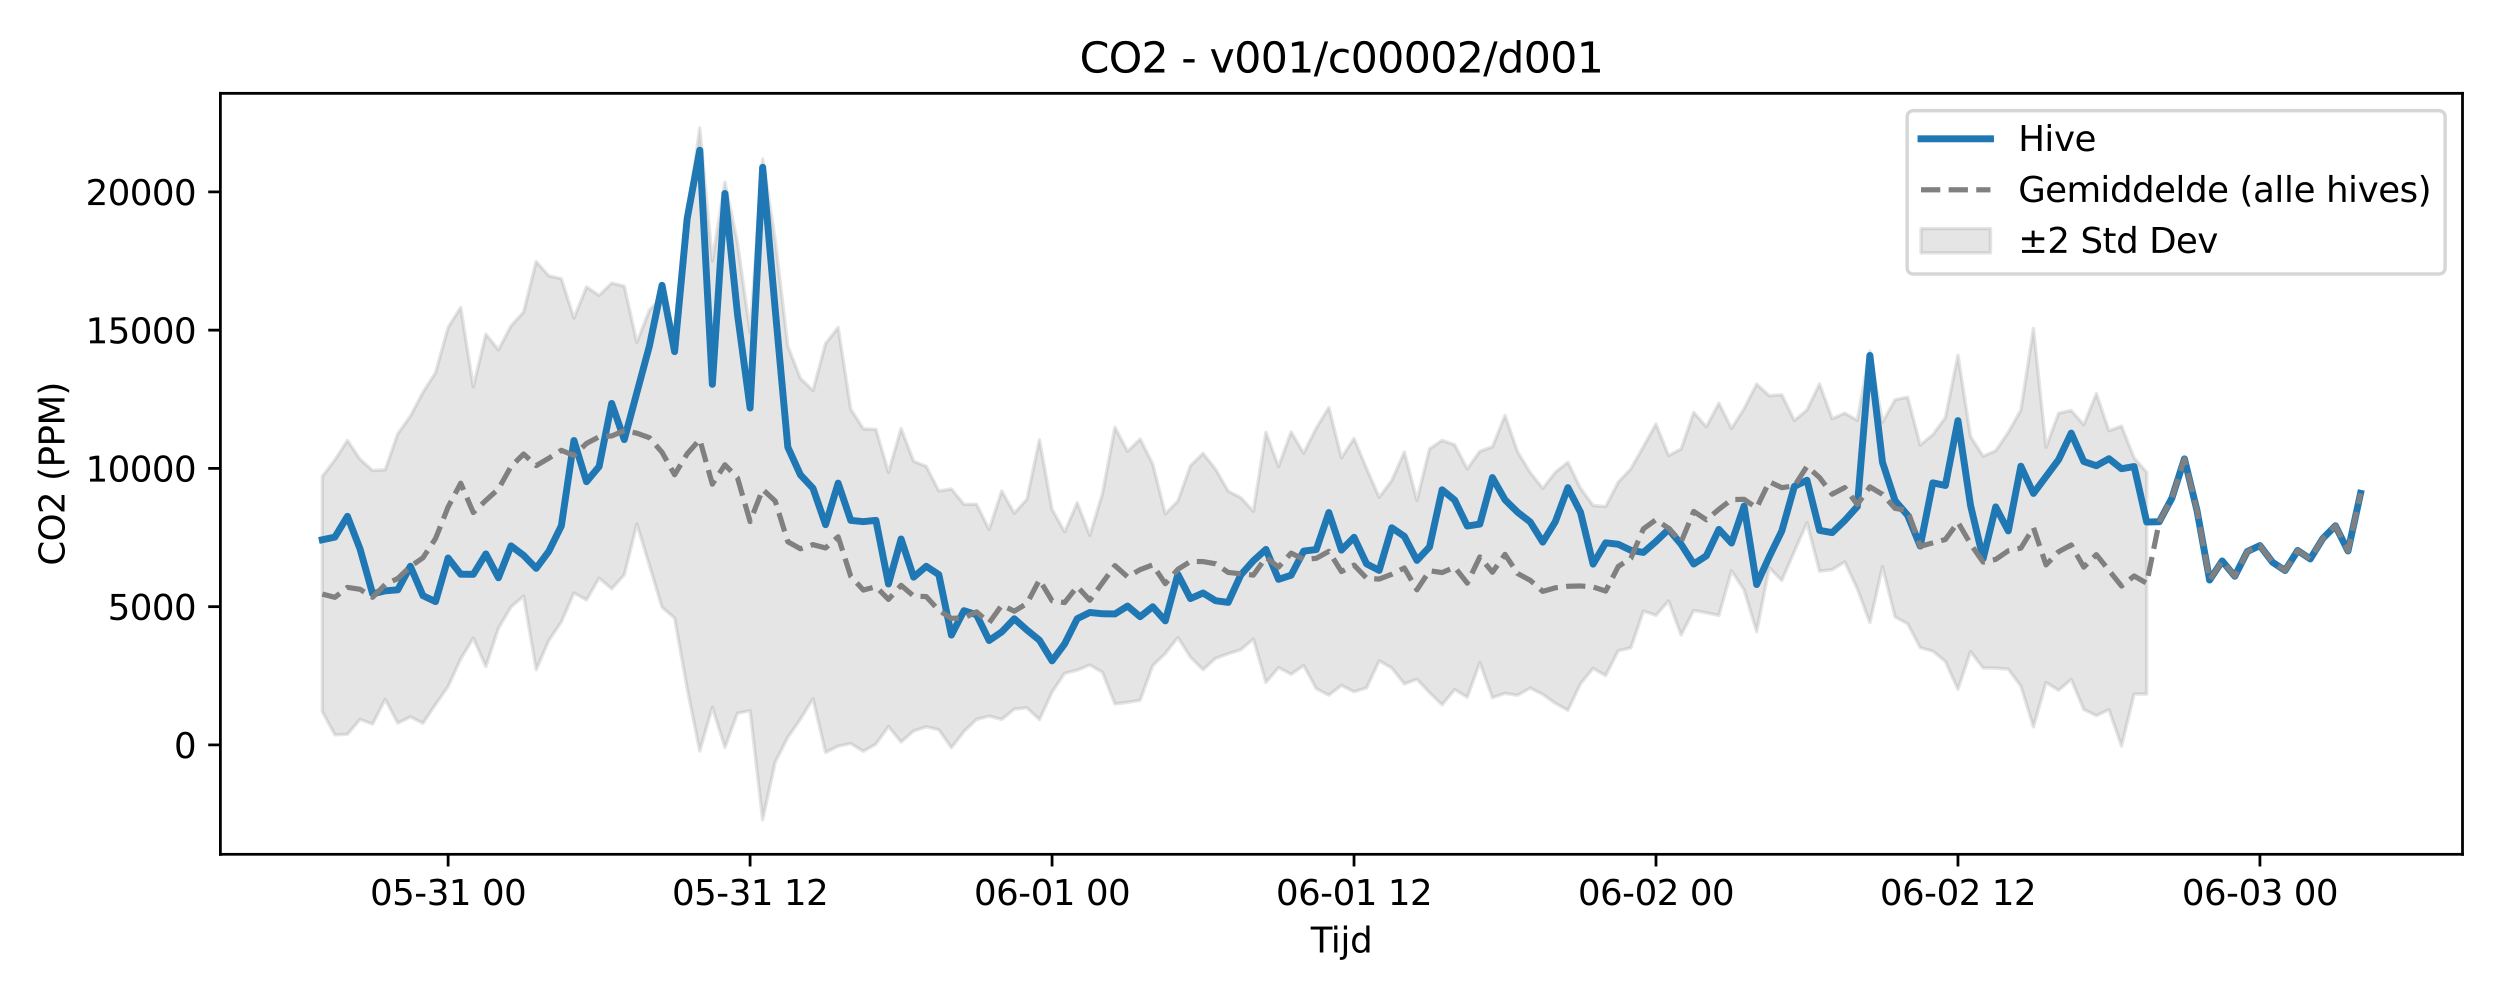 <?xml version="1.0" encoding="utf-8" standalone="no"?>
<!DOCTYPE svg PUBLIC "-//W3C//DTD SVG 1.1//EN"
  "http://www.w3.org/Graphics/SVG/1.1/DTD/svg11.dtd">
<svg xmlns:xlink="http://www.w3.org/1999/xlink" width="720pt" height="288pt" viewBox="0 0 720 288" xmlns="http://www.w3.org/2000/svg" version="1.1">
 <defs>
  <style type="text/css">*{stroke-linejoin: round; stroke-linecap: butt}</style>
 </defs>
 <g id="figure_1">
  <g id="patch_1">
   <path d="M 0 288 
L 720 288 
L 720 0 
L 0 0 
z
" style="fill: #ffffff"/>
  </g>
  <g id="axes_1">
   <g id="patch_2">
    <path d="M 63.47 246.04 
L 709.2 246.04 
L 709.2 26.88 
L 63.47 26.88 
z
" style="fill: #ffffff"/>
   </g>
   <g id="FillBetweenPolyCollection_1">
    <defs>
     <path id="m7c78b390d6" d="M 92.821 -150.767 
L 92.821 -83.05 
L 96.445 -76.383 
L 100.069 -76.519 
L 103.692 -80.82 
L 107.316 -79.477 
L 110.939 -86.599 
L 114.563 -79.742 
L 118.187 -81.551 
L 121.81 -79.695 
L 125.434 -85.127 
L 129.058 -90.304 
L 132.681 -98.219 
L 136.305 -104.205 
L 139.928 -96.044 
L 143.552 -107.08 
L 147.176 -113.195 
L 150.799 -116.335 
L 154.423 -95.151 
L 158.047 -103.497 
L 161.67 -108.905 
L 165.294 -117.235 
L 168.917 -115.233 
L 172.541 -121.488 
L 176.165 -118.427 
L 179.788 -122.42 
L 183.412 -137.067 
L 187.036 -125.183 
L 190.659 -113.085 
L 194.283 -110.001 
L 197.906 -89.713 
L 201.53 -71.7 
L 205.154 -84.316 
L 208.777 -72.768 
L 212.401 -82.601 
L 216.025 -83.304 
L 219.648 -51.922 
L 223.272 -68.562 
L 226.895 -75.65 
L 230.519 -80.87 
L 234.143 -86.763 
L 237.766 -71.301 
L 241.39 -73.111 
L 245.014 -73.869 
L 248.637 -71.629 
L 252.261 -73.724 
L 255.884 -78.782 
L 259.508 -74.279 
L 263.132 -77.502 
L 266.755 -78.667 
L 270.379 -77.838 
L 274.003 -72.668 
L 277.626 -77.336 
L 281.25 -80.811 
L 284.873 -81.745 
L 288.497 -80.799 
L 292.121 -83.781 
L 295.744 -84.152 
L 299.368 -80.753 
L 302.992 -88.667 
L 306.615 -94.09 
L 310.239 -94.985 
L 313.862 -96.492 
L 317.486 -94.39 
L 321.11 -85.267 
L 324.733 -85.727 
L 328.357 -86.34 
L 331.981 -96.282 
L 335.604 -99.778 
L 339.228 -104.398 
L 342.851 -98.752 
L 346.475 -95.131 
L 350.099 -98.405 
L 353.722 -99.74 
L 357.346 -100.87 
L 360.97 -103.971 
L 364.593 -91.457 
L 368.217 -95.737 
L 371.84 -93.824 
L 375.464 -96.32 
L 379.088 -89.676 
L 382.711 -87.791 
L 386.335 -90.602 
L 389.959 -88.768 
L 393.582 -89.904 
L 397.206 -97.682 
L 400.83 -95.595 
L 404.453 -91.046 
L 408.077 -92.357 
L 411.7 -88.549 
L 415.324 -85.011 
L 418.948 -89.403 
L 422.571 -87.203 
L 426.195 -97.173 
L 429.819 -87.071 
L 433.442 -88.318 
L 437.066 -87.76 
L 440.689 -89.848 
L 444.313 -88.032 
L 447.937 -85.446 
L 451.56 -83.454 
L 455.184 -91.096 
L 458.808 -95.494 
L 462.431 -93.433 
L 466.055 -100.579 
L 469.678 -101.437 
L 473.302 -112.008 
L 476.926 -110.781 
L 480.549 -114.923 
L 484.173 -105.139 
L 487.797 -112.174 
L 491.42 -111.524 
L 495.044 -110.764 
L 498.667 -123.637 
L 502.291 -118.122 
L 505.915 -106.09 
L 509.538 -124.502 
L 513.162 -120.823 
L 516.786 -129.225 
L 520.409 -137.452 
L 524.033 -123.492 
L 527.656 -123.935 
L 531.28 -126.158 
L 534.904 -118.444 
L 538.527 -108.688 
L 542.151 -124.797 
L 545.775 -110.328 
L 549.398 -108.349 
L 553.022 -101.485 
L 556.645 -100.472 
L 560.269 -97.515 
L 563.893 -89.475 
L 567.516 -100.364 
L 571.14 -95.615 
L 574.764 -95.595 
L 578.387 -95.281 
L 582.011 -90.403 
L 585.634 -78.691 
L 589.258 -91.437 
L 592.882 -89.209 
L 596.505 -92.32 
L 600.129 -83.673 
L 603.753 -81.907 
L 607.376 -83.607 
L 611 -73.16 
L 614.623 -88.109 
L 618.247 -88.1 
L 618.247 -151.972 
L 618.247 -151.972 
L 614.623 -156.134 
L 611 -165.274 
L 607.376 -163.951 
L 603.753 -174.622 
L 600.129 -165.669 
L 596.505 -169.79 
L 592.882 -169.001 
L 589.258 -159.186 
L 585.634 -193.39 
L 582.011 -169.905 
L 578.387 -163.493 
L 574.764 -158.191 
L 571.14 -156.621 
L 567.516 -162.294 
L 563.893 -185.702 
L 560.269 -167.743 
L 556.645 -162.799 
L 553.022 -159.836 
L 549.398 -173.622 
L 545.775 -172.861 
L 542.151 -166.434 
L 538.527 -186.893 
L 534.904 -166.946 
L 531.28 -169.007 
L 527.656 -167.403 
L 524.033 -177.43 
L 520.409 -169.951 
L 516.786 -166.878 
L 513.162 -174.287 
L 509.538 -174.024 
L 505.915 -177.377 
L 502.291 -170.271 
L 498.667 -164.593 
L 495.044 -171.883 
L 491.42 -165.088 
L 487.797 -169.245 
L 484.173 -158.708 
L 480.549 -156.768 
L 476.926 -165.869 
L 473.302 -159.376 
L 469.678 -152.97 
L 466.055 -149.113 
L 462.431 -142.097 
L 458.808 -142.432 
L 455.184 -147.389 
L 451.56 -154.854 
L 447.937 -151.985 
L 444.313 -147.326 
L 440.689 -151.925 
L 437.066 -157.899 
L 433.442 -168.36 
L 429.819 -159.303 
L 426.195 -158.035 
L 422.571 -152.917 
L 418.948 -159.908 
L 415.324 -161.177 
L 411.7 -158.709 
L 408.077 -143.911 
L 404.453 -157.805 
L 400.83 -149.636 
L 397.206 -144.768 
L 393.582 -153.038 
L 389.959 -161.717 
L 386.335 -156.164 
L 382.711 -170.634 
L 379.088 -164.734 
L 375.464 -157.496 
L 371.84 -163.586 
L 368.217 -153.614 
L 364.593 -163.489 
L 360.97 -140.756 
L 357.346 -144.681 
L 353.722 -146.538 
L 350.099 -152.852 
L 346.475 -157.408 
L 342.851 -153.861 
L 339.228 -143.687 
L 335.604 -140.007 
L 331.981 -154.355 
L 328.357 -161.549 
L 324.733 -158.014 
L 321.11 -164.933 
L 317.486 -145.781 
L 313.862 -133.8 
L 310.239 -143.188 
L 306.615 -134.823 
L 302.992 -141.303 
L 299.368 -161.325 
L 295.744 -144.22 
L 292.121 -140.188 
L 288.497 -146.579 
L 284.873 -135.495 
L 281.25 -142.749 
L 277.626 -142.751 
L 274.003 -147.178 
L 270.379 -146.598 
L 266.755 -153.692 
L 263.132 -155.138 
L 259.508 -164.575 
L 255.884 -151.958 
L 252.261 -164.339 
L 248.637 -164.493 
L 245.014 -170.208 
L 241.39 -193.689 
L 237.766 -189.083 
L 234.143 -175.531 
L 230.519 -179.03 
L 226.895 -188.304 
L 223.272 -218.811 
L 219.648 -242.199 
L 216.025 -192.287 
L 212.401 -218.107 
L 208.777 -235.524 
L 205.154 -212.795 
L 201.53 -251.158 
L 197.906 -224.921 
L 194.283 -192.546 
L 190.659 -202.408 
L 187.036 -198.702 
L 183.412 -189.408 
L 179.788 -205.574 
L 176.165 -206.46 
L 172.541 -202.915 
L 168.917 -205.356 
L 165.294 -196.381 
L 161.67 -207.728 
L 158.047 -208.551 
L 154.423 -212.655 
L 150.799 -198.155 
L 147.176 -194.141 
L 143.552 -187.254 
L 139.928 -191.743 
L 136.305 -176.579 
L 132.681 -199.451 
L 129.058 -193.696 
L 125.434 -180.675 
L 121.81 -175.017 
L 118.187 -168.133 
L 114.563 -163.066 
L 110.939 -152.728 
L 107.316 -152.481 
L 103.692 -155.745 
L 100.069 -161.154 
L 96.445 -155.549 
L 92.821 -150.767 
z
" style="stroke: #808080; stroke-opacity: 0.2"/>
    </defs>
    <g clip-path="url(#pf5b07e333f)">
     <use xlink:href="#m7c78b390d6" x="0" y="288" style="fill: #808080; fill-opacity: 0.2; stroke: #808080; stroke-opacity: 0.2"/>
    </g>
   </g>
   <g id="matplotlib.axis_1">
    <g id="xtick_1">
     <g id="line2d_1">
      <defs>
       <path id="ma633bf4529" d="M 0 0 
L 0 3.5 
" style="stroke: #000000; stroke-width: 0.8"/>
      </defs>
      <g>
       <use xlink:href="#ma633bf4529" x="129.058" y="246.04" style="stroke: #000000; stroke-width: 0.8"/>
      </g>
     </g>
     <g id="text_1">
      <!-- 05-31 00 -->
      <g transform="translate(106.577 260.638) scale(0.1 -0.1)">
       <defs>
        <path id="DejaVuSans-30" d="M 2034 4250 
Q 1547 4250 1301 3770 
Q 1056 3291 1056 2328 
Q 1056 1369 1301 889 
Q 1547 409 2034 409 
Q 2525 409 2770 889 
Q 3016 1369 3016 2328 
Q 3016 3291 2770 3770 
Q 2525 4250 2034 4250 
z
M 2034 4750 
Q 2819 4750 3233 4129 
Q 3647 3509 3647 2328 
Q 3647 1150 3233 529 
Q 2819 -91 2034 -91 
Q 1250 -91 836 529 
Q 422 1150 422 2328 
Q 422 3509 836 4129 
Q 1250 4750 2034 4750 
z
" transform="scale(0.016)"/>
        <path id="DejaVuSans-35" d="M 691 4666 
L 3169 4666 
L 3169 4134 
L 1269 4134 
L 1269 2991 
Q 1406 3038 1543 3061 
Q 1681 3084 1819 3084 
Q 2600 3084 3056 2656 
Q 3513 2228 3513 1497 
Q 3513 744 3044 326 
Q 2575 -91 1722 -91 
Q 1428 -91 1123 -41 
Q 819 9 494 109 
L 494 744 
Q 775 591 1075 516 
Q 1375 441 1709 441 
Q 2250 441 2565 725 
Q 2881 1009 2881 1497 
Q 2881 1984 2565 2268 
Q 2250 2553 1709 2553 
Q 1456 2553 1204 2497 
Q 953 2441 691 2322 
L 691 4666 
z
" transform="scale(0.016)"/>
        <path id="DejaVuSans-2d" d="M 313 2009 
L 1997 2009 
L 1997 1497 
L 313 1497 
L 313 2009 
z
" transform="scale(0.016)"/>
        <path id="DejaVuSans-33" d="M 2597 2516 
Q 3050 2419 3304 2112 
Q 3559 1806 3559 1356 
Q 3559 666 3084 287 
Q 2609 -91 1734 -91 
Q 1441 -91 1130 -33 
Q 819 25 488 141 
L 488 750 
Q 750 597 1062 519 
Q 1375 441 1716 441 
Q 2309 441 2620 675 
Q 2931 909 2931 1356 
Q 2931 1769 2642 2001 
Q 2353 2234 1838 2234 
L 1294 2234 
L 1294 2753 
L 1863 2753 
Q 2328 2753 2575 2939 
Q 2822 3125 2822 3475 
Q 2822 3834 2567 4026 
Q 2313 4219 1838 4219 
Q 1578 4219 1281 4162 
Q 984 4106 628 3988 
L 628 4550 
Q 988 4650 1302 4700 
Q 1616 4750 1894 4750 
Q 2613 4750 3031 4423 
Q 3450 4097 3450 3541 
Q 3450 3153 3228 2886 
Q 3006 2619 2597 2516 
z
" transform="scale(0.016)"/>
        <path id="DejaVuSans-31" d="M 794 531 
L 1825 531 
L 1825 4091 
L 703 3866 
L 703 4441 
L 1819 4666 
L 2450 4666 
L 2450 531 
L 3481 531 
L 3481 0 
L 794 0 
L 794 531 
z
" transform="scale(0.016)"/>
        <path id="DejaVuSans-20" transform="scale(0.016)"/>
       </defs>
       <use xlink:href="#DejaVuSans-30"/>
       <use xlink:href="#DejaVuSans-35" transform="translate(63.623 0)"/>
       <use xlink:href="#DejaVuSans-2d" transform="translate(127.246 0)"/>
       <use xlink:href="#DejaVuSans-33" transform="translate(163.33 0)"/>
       <use xlink:href="#DejaVuSans-31" transform="translate(226.953 0)"/>
       <use xlink:href="#DejaVuSans-20" transform="translate(290.576 0)"/>
       <use xlink:href="#DejaVuSans-30" transform="translate(322.363 0)"/>
       <use xlink:href="#DejaVuSans-30" transform="translate(385.986 0)"/>
      </g>
     </g>
    </g>
    <g id="xtick_2">
     <g id="line2d_2">
      <g>
       <use xlink:href="#ma633bf4529" x="216.025" y="246.04" style="stroke: #000000; stroke-width: 0.8"/>
      </g>
     </g>
     <g id="text_2">
      <!-- 05-31 12 -->
      <g transform="translate(193.544 260.638) scale(0.1 -0.1)">
       <defs>
        <path id="DejaVuSans-32" d="M 1228 531 
L 3431 531 
L 3431 0 
L 469 0 
L 469 531 
Q 828 903 1448 1529 
Q 2069 2156 2228 2338 
Q 2531 2678 2651 2914 
Q 2772 3150 2772 3378 
Q 2772 3750 2511 3984 
Q 2250 4219 1831 4219 
Q 1534 4219 1204 4116 
Q 875 4013 500 3803 
L 500 4441 
Q 881 4594 1212 4672 
Q 1544 4750 1819 4750 
Q 2544 4750 2975 4387 
Q 3406 4025 3406 3419 
Q 3406 3131 3298 2873 
Q 3191 2616 2906 2266 
Q 2828 2175 2409 1742 
Q 1991 1309 1228 531 
z
" transform="scale(0.016)"/>
       </defs>
       <use xlink:href="#DejaVuSans-30"/>
       <use xlink:href="#DejaVuSans-35" transform="translate(63.623 0)"/>
       <use xlink:href="#DejaVuSans-2d" transform="translate(127.246 0)"/>
       <use xlink:href="#DejaVuSans-33" transform="translate(163.33 0)"/>
       <use xlink:href="#DejaVuSans-31" transform="translate(226.953 0)"/>
       <use xlink:href="#DejaVuSans-20" transform="translate(290.576 0)"/>
       <use xlink:href="#DejaVuSans-31" transform="translate(322.363 0)"/>
       <use xlink:href="#DejaVuSans-32" transform="translate(385.986 0)"/>
      </g>
     </g>
    </g>
    <g id="xtick_3">
     <g id="line2d_3">
      <g>
       <use xlink:href="#ma633bf4529" x="302.992" y="246.04" style="stroke: #000000; stroke-width: 0.8"/>
      </g>
     </g>
     <g id="text_3">
      <!-- 06-01 00 -->
      <g transform="translate(280.511 260.638) scale(0.1 -0.1)">
       <defs>
        <path id="DejaVuSans-36" d="M 2113 2584 
Q 1688 2584 1439 2293 
Q 1191 2003 1191 1497 
Q 1191 994 1439 701 
Q 1688 409 2113 409 
Q 2538 409 2786 701 
Q 3034 994 3034 1497 
Q 3034 2003 2786 2293 
Q 2538 2584 2113 2584 
z
M 3366 4563 
L 3366 3988 
Q 3128 4100 2886 4159 
Q 2644 4219 2406 4219 
Q 1781 4219 1451 3797 
Q 1122 3375 1075 2522 
Q 1259 2794 1537 2939 
Q 1816 3084 2150 3084 
Q 2853 3084 3261 2657 
Q 3669 2231 3669 1497 
Q 3669 778 3244 343 
Q 2819 -91 2113 -91 
Q 1303 -91 875 529 
Q 447 1150 447 2328 
Q 447 3434 972 4092 
Q 1497 4750 2381 4750 
Q 2619 4750 2861 4703 
Q 3103 4656 3366 4563 
z
" transform="scale(0.016)"/>
       </defs>
       <use xlink:href="#DejaVuSans-30"/>
       <use xlink:href="#DejaVuSans-36" transform="translate(63.623 0)"/>
       <use xlink:href="#DejaVuSans-2d" transform="translate(127.246 0)"/>
       <use xlink:href="#DejaVuSans-30" transform="translate(163.33 0)"/>
       <use xlink:href="#DejaVuSans-31" transform="translate(226.953 0)"/>
       <use xlink:href="#DejaVuSans-20" transform="translate(290.576 0)"/>
       <use xlink:href="#DejaVuSans-30" transform="translate(322.363 0)"/>
       <use xlink:href="#DejaVuSans-30" transform="translate(385.986 0)"/>
      </g>
     </g>
    </g>
    <g id="xtick_4">
     <g id="line2d_4">
      <g>
       <use xlink:href="#ma633bf4529" x="389.959" y="246.04" style="stroke: #000000; stroke-width: 0.8"/>
      </g>
     </g>
     <g id="text_4">
      <!-- 06-01 12 -->
      <g transform="translate(367.478 260.638) scale(0.1 -0.1)">
       <use xlink:href="#DejaVuSans-30"/>
       <use xlink:href="#DejaVuSans-36" transform="translate(63.623 0)"/>
       <use xlink:href="#DejaVuSans-2d" transform="translate(127.246 0)"/>
       <use xlink:href="#DejaVuSans-30" transform="translate(163.33 0)"/>
       <use xlink:href="#DejaVuSans-31" transform="translate(226.953 0)"/>
       <use xlink:href="#DejaVuSans-20" transform="translate(290.576 0)"/>
       <use xlink:href="#DejaVuSans-31" transform="translate(322.363 0)"/>
       <use xlink:href="#DejaVuSans-32" transform="translate(385.986 0)"/>
      </g>
     </g>
    </g>
    <g id="xtick_5">
     <g id="line2d_5">
      <g>
       <use xlink:href="#ma633bf4529" x="476.926" y="246.04" style="stroke: #000000; stroke-width: 0.8"/>
      </g>
     </g>
     <g id="text_5">
      <!-- 06-02 00 -->
      <g transform="translate(454.445 260.638) scale(0.1 -0.1)">
       <use xlink:href="#DejaVuSans-30"/>
       <use xlink:href="#DejaVuSans-36" transform="translate(63.623 0)"/>
       <use xlink:href="#DejaVuSans-2d" transform="translate(127.246 0)"/>
       <use xlink:href="#DejaVuSans-30" transform="translate(163.33 0)"/>
       <use xlink:href="#DejaVuSans-32" transform="translate(226.953 0)"/>
       <use xlink:href="#DejaVuSans-20" transform="translate(290.576 0)"/>
       <use xlink:href="#DejaVuSans-30" transform="translate(322.363 0)"/>
       <use xlink:href="#DejaVuSans-30" transform="translate(385.986 0)"/>
      </g>
     </g>
    </g>
    <g id="xtick_6">
     <g id="line2d_6">
      <g>
       <use xlink:href="#ma633bf4529" x="563.893" y="246.04" style="stroke: #000000; stroke-width: 0.8"/>
      </g>
     </g>
     <g id="text_6">
      <!-- 06-02 12 -->
      <g transform="translate(541.412 260.638) scale(0.1 -0.1)">
       <use xlink:href="#DejaVuSans-30"/>
       <use xlink:href="#DejaVuSans-36" transform="translate(63.623 0)"/>
       <use xlink:href="#DejaVuSans-2d" transform="translate(127.246 0)"/>
       <use xlink:href="#DejaVuSans-30" transform="translate(163.33 0)"/>
       <use xlink:href="#DejaVuSans-32" transform="translate(226.953 0)"/>
       <use xlink:href="#DejaVuSans-20" transform="translate(290.576 0)"/>
       <use xlink:href="#DejaVuSans-31" transform="translate(322.363 0)"/>
       <use xlink:href="#DejaVuSans-32" transform="translate(385.986 0)"/>
      </g>
     </g>
    </g>
    <g id="xtick_7">
     <g id="line2d_7">
      <g>
       <use xlink:href="#ma633bf4529" x="650.86" y="246.04" style="stroke: #000000; stroke-width: 0.8"/>
      </g>
     </g>
     <g id="text_7">
      <!-- 06-03 00 -->
      <g transform="translate(628.379 260.638) scale(0.1 -0.1)">
       <use xlink:href="#DejaVuSans-30"/>
       <use xlink:href="#DejaVuSans-36" transform="translate(63.623 0)"/>
       <use xlink:href="#DejaVuSans-2d" transform="translate(127.246 0)"/>
       <use xlink:href="#DejaVuSans-30" transform="translate(163.33 0)"/>
       <use xlink:href="#DejaVuSans-33" transform="translate(226.953 0)"/>
       <use xlink:href="#DejaVuSans-20" transform="translate(290.576 0)"/>
       <use xlink:href="#DejaVuSans-30" transform="translate(322.363 0)"/>
       <use xlink:href="#DejaVuSans-30" transform="translate(385.986 0)"/>
      </g>
     </g>
    </g>
    <g id="text_8">
     <!-- Tijd -->
     <g transform="translate(377.485 274.317) scale(0.1 -0.1)">
      <defs>
       <path id="DejaVuSans-54" d="M -19 4666 
L 3928 4666 
L 3928 4134 
L 2272 4134 
L 2272 0 
L 1638 0 
L 1638 4134 
L -19 4134 
L -19 4666 
z
" transform="scale(0.016)"/>
       <path id="DejaVuSans-69" d="M 603 3500 
L 1178 3500 
L 1178 0 
L 603 0 
L 603 3500 
z
M 603 4863 
L 1178 4863 
L 1178 4134 
L 603 4134 
L 603 4863 
z
" transform="scale(0.016)"/>
       <path id="DejaVuSans-6a" d="M 603 3500 
L 1178 3500 
L 1178 -63 
Q 1178 -731 923 -1031 
Q 669 -1331 103 -1331 
L -116 -1331 
L -116 -844 
L 38 -844 
Q 366 -844 484 -692 
Q 603 -541 603 -63 
L 603 3500 
z
M 603 4863 
L 1178 4863 
L 1178 4134 
L 603 4134 
L 603 4863 
z
" transform="scale(0.016)"/>
       <path id="DejaVuSans-64" d="M 2906 2969 
L 2906 4863 
L 3481 4863 
L 3481 0 
L 2906 0 
L 2906 525 
Q 2725 213 2448 61 
Q 2172 -91 1784 -91 
Q 1150 -91 751 415 
Q 353 922 353 1747 
Q 353 2572 751 3078 
Q 1150 3584 1784 3584 
Q 2172 3584 2448 3432 
Q 2725 3281 2906 2969 
z
M 947 1747 
Q 947 1113 1208 752 
Q 1469 391 1925 391 
Q 2381 391 2643 752 
Q 2906 1113 2906 1747 
Q 2906 2381 2643 2742 
Q 2381 3103 1925 3103 
Q 1469 3103 1208 2742 
Q 947 2381 947 1747 
z
" transform="scale(0.016)"/>
      </defs>
      <use xlink:href="#DejaVuSans-54"/>
      <use xlink:href="#DejaVuSans-69" transform="translate(57.959 0)"/>
      <use xlink:href="#DejaVuSans-6a" transform="translate(85.742 0)"/>
      <use xlink:href="#DejaVuSans-64" transform="translate(113.525 0)"/>
     </g>
    </g>
   </g>
   <g id="matplotlib.axis_2">
    <g id="ytick_1">
     <g id="line2d_8">
      <defs>
       <path id="m78530ff71a" d="M 0 0 
L -3.5 0 
" style="stroke: #000000; stroke-width: 0.8"/>
      </defs>
      <g>
       <use xlink:href="#m78530ff71a" x="63.47" y="214.532" style="stroke: #000000; stroke-width: 0.8"/>
      </g>
     </g>
     <g id="text_9">
      <!-- 0 -->
      <g transform="translate(50.108 218.331) scale(0.1 -0.1)">
       <use xlink:href="#DejaVuSans-30"/>
      </g>
     </g>
    </g>
    <g id="ytick_2">
     <g id="line2d_9">
      <g>
       <use xlink:href="#m78530ff71a" x="63.47" y="174.716" style="stroke: #000000; stroke-width: 0.8"/>
      </g>
     </g>
     <g id="text_10">
      <!-- 5000 -->
      <g transform="translate(31.02 178.515) scale(0.1 -0.1)">
       <use xlink:href="#DejaVuSans-35"/>
       <use xlink:href="#DejaVuSans-30" transform="translate(63.623 0)"/>
       <use xlink:href="#DejaVuSans-30" transform="translate(127.246 0)"/>
       <use xlink:href="#DejaVuSans-30" transform="translate(190.869 0)"/>
      </g>
     </g>
    </g>
    <g id="ytick_3">
     <g id="line2d_10">
      <g>
       <use xlink:href="#m78530ff71a" x="63.47" y="134.9" style="stroke: #000000; stroke-width: 0.8"/>
      </g>
     </g>
     <g id="text_11">
      <!-- 10000 -->
      <g transform="translate(24.657 138.699) scale(0.1 -0.1)">
       <use xlink:href="#DejaVuSans-31"/>
       <use xlink:href="#DejaVuSans-30" transform="translate(63.623 0)"/>
       <use xlink:href="#DejaVuSans-30" transform="translate(127.246 0)"/>
       <use xlink:href="#DejaVuSans-30" transform="translate(190.869 0)"/>
       <use xlink:href="#DejaVuSans-30" transform="translate(254.492 0)"/>
      </g>
     </g>
    </g>
    <g id="ytick_4">
     <g id="line2d_11">
      <g>
       <use xlink:href="#m78530ff71a" x="63.47" y="95.084" style="stroke: #000000; stroke-width: 0.8"/>
      </g>
     </g>
     <g id="text_12">
      <!-- 15000 -->
      <g transform="translate(24.657 98.883) scale(0.1 -0.1)">
       <use xlink:href="#DejaVuSans-31"/>
       <use xlink:href="#DejaVuSans-35" transform="translate(63.623 0)"/>
       <use xlink:href="#DejaVuSans-30" transform="translate(127.246 0)"/>
       <use xlink:href="#DejaVuSans-30" transform="translate(190.869 0)"/>
       <use xlink:href="#DejaVuSans-30" transform="translate(254.492 0)"/>
      </g>
     </g>
    </g>
    <g id="ytick_5">
     <g id="line2d_12">
      <g>
       <use xlink:href="#m78530ff71a" x="63.47" y="55.268" style="stroke: #000000; stroke-width: 0.8"/>
      </g>
     </g>
     <g id="text_13">
      <!-- 20000 -->
      <g transform="translate(24.657 59.067) scale(0.1 -0.1)">
       <use xlink:href="#DejaVuSans-32"/>
       <use xlink:href="#DejaVuSans-30" transform="translate(63.623 0)"/>
       <use xlink:href="#DejaVuSans-30" transform="translate(127.246 0)"/>
       <use xlink:href="#DejaVuSans-30" transform="translate(190.869 0)"/>
       <use xlink:href="#DejaVuSans-30" transform="translate(254.492 0)"/>
      </g>
     </g>
    </g>
    <g id="text_14">
     <!-- CO2 (PPM) -->
     <g transform="translate(18.578 162.903) rotate(-90) scale(0.1 -0.1)">
      <defs>
       <path id="DejaVuSans-43" d="M 4122 4306 
L 4122 3641 
Q 3803 3938 3442 4084 
Q 3081 4231 2675 4231 
Q 1875 4231 1450 3742 
Q 1025 3253 1025 2328 
Q 1025 1406 1450 917 
Q 1875 428 2675 428 
Q 3081 428 3442 575 
Q 3803 722 4122 1019 
L 4122 359 
Q 3791 134 3420 21 
Q 3050 -91 2638 -91 
Q 1578 -91 968 557 
Q 359 1206 359 2328 
Q 359 3453 968 4101 
Q 1578 4750 2638 4750 
Q 3056 4750 3426 4639 
Q 3797 4528 4122 4306 
z
" transform="scale(0.016)"/>
       <path id="DejaVuSans-4f" d="M 2522 4238 
Q 1834 4238 1429 3725 
Q 1025 3213 1025 2328 
Q 1025 1447 1429 934 
Q 1834 422 2522 422 
Q 3209 422 3611 934 
Q 4013 1447 4013 2328 
Q 4013 3213 3611 3725 
Q 3209 4238 2522 4238 
z
M 2522 4750 
Q 3503 4750 4090 4092 
Q 4678 3434 4678 2328 
Q 4678 1225 4090 567 
Q 3503 -91 2522 -91 
Q 1538 -91 948 565 
Q 359 1222 359 2328 
Q 359 3434 948 4092 
Q 1538 4750 2522 4750 
z
" transform="scale(0.016)"/>
       <path id="DejaVuSans-28" d="M 1984 4856 
Q 1566 4138 1362 3434 
Q 1159 2731 1159 2009 
Q 1159 1288 1364 580 
Q 1569 -128 1984 -844 
L 1484 -844 
Q 1016 -109 783 600 
Q 550 1309 550 2009 
Q 550 2706 781 3412 
Q 1013 4119 1484 4856 
L 1984 4856 
z
" transform="scale(0.016)"/>
       <path id="DejaVuSans-50" d="M 1259 4147 
L 1259 2394 
L 2053 2394 
Q 2494 2394 2734 2622 
Q 2975 2850 2975 3272 
Q 2975 3691 2734 3919 
Q 2494 4147 2053 4147 
L 1259 4147 
z
M 628 4666 
L 2053 4666 
Q 2838 4666 3239 4311 
Q 3641 3956 3641 3272 
Q 3641 2581 3239 2228 
Q 2838 1875 2053 1875 
L 1259 1875 
L 1259 0 
L 628 0 
L 628 4666 
z
" transform="scale(0.016)"/>
       <path id="DejaVuSans-4d" d="M 628 4666 
L 1569 4666 
L 2759 1491 
L 3956 4666 
L 4897 4666 
L 4897 0 
L 4281 0 
L 4281 4097 
L 3078 897 
L 2444 897 
L 1241 4097 
L 1241 0 
L 628 0 
L 628 4666 
z
" transform="scale(0.016)"/>
       <path id="DejaVuSans-29" d="M 513 4856 
L 1013 4856 
Q 1481 4119 1714 3412 
Q 1947 2706 1947 2009 
Q 1947 1309 1714 600 
Q 1481 -109 1013 -844 
L 513 -844 
Q 928 -128 1133 580 
Q 1338 1288 1338 2009 
Q 1338 2731 1133 3434 
Q 928 4138 513 4856 
z
" transform="scale(0.016)"/>
      </defs>
      <use xlink:href="#DejaVuSans-43"/>
      <use xlink:href="#DejaVuSans-4f" transform="translate(69.824 0)"/>
      <use xlink:href="#DejaVuSans-32" transform="translate(148.535 0)"/>
      <use xlink:href="#DejaVuSans-20" transform="translate(212.158 0)"/>
      <use xlink:href="#DejaVuSans-28" transform="translate(243.945 0)"/>
      <use xlink:href="#DejaVuSans-50" transform="translate(282.959 0)"/>
      <use xlink:href="#DejaVuSans-50" transform="translate(343.262 0)"/>
      <use xlink:href="#DejaVuSans-4d" transform="translate(403.564 0)"/>
      <use xlink:href="#DejaVuSans-29" transform="translate(489.844 0)"/>
     </g>
    </g>
   </g>
   <g id="line2d_13">
    <path d="M 92.821 155.457 
L 96.445 154.688 
L 100.069 148.708 
L 103.692 158.097 
L 107.316 171.023 
L 110.939 170.161 
L 114.563 169.871 
L 118.187 163.087 
L 121.81 171.552 
L 125.434 173.266 
L 129.058 160.706 
L 132.681 165.372 
L 136.305 165.409 
L 139.928 159.533 
L 143.552 166.394 
L 147.176 157.215 
L 150.799 159.947 
L 154.423 163.681 
L 158.047 158.797 
L 161.67 151.439 
L 165.294 126.865 
L 168.917 138.722 
L 172.541 134.366 
L 176.165 116.186 
L 179.788 126.6 
L 187.036 99.607 
L 190.659 82.18 
L 194.283 101.271 
L 197.906 62.945 
L 201.53 43.26 
L 205.154 110.684 
L 208.777 55.73 
L 212.401 90.517 
L 216.025 117.512 
L 219.648 48.181 
L 223.272 89.247 
L 226.895 128.78 
L 230.519 136.745 
L 234.143 140.637 
L 237.766 151.109 
L 241.39 139.149 
L 245.014 149.868 
L 248.637 150.229 
L 252.261 149.859 
L 255.884 168.186 
L 259.508 155.238 
L 263.132 166.219 
L 266.755 163.097 
L 270.379 165.486 
L 274.003 182.897 
L 277.626 175.873 
L 281.25 177.054 
L 284.873 184.468 
L 288.497 181.994 
L 292.121 178.214 
L 295.744 181.439 
L 299.368 184.388 
L 302.992 190.324 
L 306.615 185.439 
L 310.239 178.19 
L 313.862 176.396 
L 317.486 176.757 
L 321.11 176.815 
L 324.733 174.551 
L 328.357 177.614 
L 331.981 174.75 
L 335.604 178.801 
L 339.228 165.417 
L 342.851 172.388 
L 346.475 170.79 
L 350.099 173.012 
L 353.722 173.492 
L 357.346 165.577 
L 360.97 161.497 
L 364.593 158.236 
L 368.217 166.851 
L 371.84 165.666 
L 375.464 158.718 
L 379.088 158.266 
L 382.711 147.617 
L 386.335 158.431 
L 389.959 154.747 
L 393.582 162.405 
L 397.206 164.268 
L 400.83 151.997 
L 404.453 154.477 
L 408.077 161.396 
L 411.7 157.519 
L 415.324 141.069 
L 418.948 144.026 
L 422.571 151.498 
L 426.195 150.94 
L 429.819 137.548 
L 433.442 143.941 
L 437.066 147.519 
L 440.689 150.311 
L 444.313 156.13 
L 447.937 150.234 
L 451.56 140.45 
L 455.184 147.545 
L 458.808 162.466 
L 462.431 156.331 
L 466.055 156.748 
L 469.678 158.492 
L 473.302 159.097 
L 476.926 155.936 
L 480.549 152.456 
L 484.173 156.764 
L 487.797 162.436 
L 491.42 160.082 
L 495.044 152.467 
L 498.667 156.396 
L 502.291 145.759 
L 505.915 168.339 
L 509.538 160.355 
L 513.162 152.915 
L 516.786 140.068 
L 520.409 138.316 
L 524.033 152.745 
L 527.656 153.402 
L 531.28 149.916 
L 534.904 145.893 
L 538.527 102.374 
L 542.151 133.137 
L 545.775 144.195 
L 549.398 148.393 
L 553.022 157.266 
L 556.645 139.059 
L 560.269 139.818 
L 563.893 121.139 
L 567.516 145.566 
L 571.14 160.892 
L 574.764 145.993 
L 578.387 152.897 
L 582.011 134.271 
L 585.634 142.104 
L 592.882 132.383 
L 596.505 124.739 
L 600.129 132.917 
L 603.753 134.127 
L 607.376 132.113 
L 611 134.99 
L 614.623 134.362 
L 618.247 150.34 
L 621.871 150.258 
L 625.494 143.476 
L 629.118 132.158 
L 632.742 147.036 
L 636.365 167.045 
L 639.989 161.561 
L 643.612 165.959 
L 647.236 158.827 
L 650.86 157.125 
L 654.483 161.922 
L 658.107 164.313 
L 661.731 158.542 
L 665.354 160.975 
L 668.978 155.076 
L 672.601 151.421 
L 676.225 158.678 
L 679.849 142.075 
L 679.849 142.075 
" clip-path="url(#pf5b07e333f)" style="fill: none; stroke: #1f77b4; stroke-width: 2; stroke-linecap: square"/>
   </g>
   <g id="line2d_14">
    <path d="M 92.821 171.091 
L 96.445 172.034 
L 100.069 169.163 
L 103.692 169.717 
L 107.316 172.021 
L 110.939 168.336 
L 114.563 166.596 
L 118.187 163.158 
L 121.81 160.644 
L 125.434 155.099 
L 129.058 146 
L 132.681 139.165 
L 136.305 147.608 
L 139.928 144.107 
L 143.552 140.833 
L 147.176 134.332 
L 150.799 130.755 
L 154.423 134.097 
L 158.047 131.976 
L 161.67 129.683 
L 165.294 131.192 
L 168.917 127.706 
L 172.541 125.799 
L 176.165 125.557 
L 179.788 124.003 
L 183.412 124.762 
L 187.036 126.058 
L 190.659 130.253 
L 194.283 136.726 
L 197.906 130.683 
L 201.53 126.571 
L 205.154 139.445 
L 208.777 133.854 
L 212.401 137.646 
L 216.025 150.205 
L 219.648 140.94 
L 223.272 144.313 
L 226.895 156.023 
L 230.519 158.05 
L 234.143 156.853 
L 237.766 157.808 
L 241.39 154.6 
L 245.014 165.962 
L 248.637 169.939 
L 252.261 168.968 
L 255.884 172.63 
L 259.508 168.573 
L 263.132 171.68 
L 266.755 171.82 
L 270.379 175.782 
L 274.003 178.077 
L 277.626 177.956 
L 281.25 176.22 
L 284.873 179.38 
L 288.497 174.311 
L 292.121 176.016 
L 295.744 173.814 
L 299.368 166.961 
L 302.992 173.015 
L 306.615 173.543 
L 310.239 168.914 
L 313.862 172.854 
L 321.11 162.9 
L 324.733 166.13 
L 328.357 164.055 
L 331.981 162.682 
L 335.604 168.107 
L 339.228 163.957 
L 342.851 161.693 
L 346.475 161.731 
L 350.099 162.371 
L 353.722 164.861 
L 360.97 165.636 
L 364.593 160.527 
L 368.217 163.325 
L 371.84 159.295 
L 375.464 161.092 
L 379.088 160.795 
L 382.711 158.787 
L 386.335 164.617 
L 389.959 162.757 
L 393.582 166.529 
L 397.206 166.775 
L 400.83 165.385 
L 404.453 163.575 
L 408.077 169.866 
L 411.7 164.371 
L 415.324 164.906 
L 418.948 163.344 
L 422.571 167.94 
L 426.195 160.396 
L 429.819 164.813 
L 433.442 159.661 
L 437.066 165.17 
L 440.689 167.113 
L 444.313 170.321 
L 447.937 169.285 
L 451.56 168.846 
L 455.184 168.758 
L 458.808 169.037 
L 462.431 170.235 
L 466.055 163.154 
L 469.678 160.796 
L 473.302 152.308 
L 476.926 149.675 
L 480.549 152.155 
L 484.173 156.077 
L 487.797 147.291 
L 491.42 149.694 
L 495.044 146.676 
L 498.667 143.885 
L 502.291 143.804 
L 505.915 146.267 
L 509.538 138.737 
L 513.162 140.445 
L 516.786 139.948 
L 520.409 134.299 
L 524.033 137.539 
L 527.656 142.331 
L 531.28 140.417 
L 534.904 145.305 
L 538.527 140.21 
L 542.151 142.385 
L 545.775 146.406 
L 549.398 147.014 
L 553.022 157.339 
L 560.269 155.371 
L 563.893 150.412 
L 567.516 156.671 
L 571.14 161.882 
L 574.764 161.107 
L 578.387 158.613 
L 582.011 157.846 
L 585.634 151.96 
L 589.258 162.688 
L 592.882 158.895 
L 596.505 156.945 
L 600.129 163.329 
L 603.753 159.736 
L 611 168.783 
L 614.623 165.878 
L 618.247 167.964 
L 621.871 150.258 
L 625.494 143.476 
L 629.118 132.158 
L 632.742 147.036 
L 636.365 167.045 
L 639.989 161.561 
L 643.612 165.959 
L 647.236 158.827 
L 650.86 157.125 
L 654.483 161.922 
L 658.107 164.313 
L 661.731 158.542 
L 665.354 160.975 
L 668.978 155.076 
L 672.601 151.421 
L 676.225 158.678 
L 679.849 142.075 
L 679.849 142.075 
" clip-path="url(#pf5b07e333f)" style="fill: none; stroke-dasharray: 5.55,2.4; stroke-dashoffset: 0; stroke: #808080; stroke-width: 1.5"/>
   </g>
   <g id="patch_3">
    <path d="M 63.47 246.04 
L 63.47 26.88 
" style="fill: none; stroke: #000000; stroke-width: 0.8; stroke-linejoin: miter; stroke-linecap: square"/>
   </g>
   <g id="patch_4">
    <path d="M 709.2 246.04 
L 709.2 26.88 
" style="fill: none; stroke: #000000; stroke-width: 0.8; stroke-linejoin: miter; stroke-linecap: square"/>
   </g>
   <g id="patch_5">
    <path d="M 63.47 246.04 
L 709.2 246.04 
" style="fill: none; stroke: #000000; stroke-width: 0.8; stroke-linejoin: miter; stroke-linecap: square"/>
   </g>
   <g id="patch_6">
    <path d="M 63.47 26.88 
L 709.2 26.88 
" style="fill: none; stroke: #000000; stroke-width: 0.8; stroke-linejoin: miter; stroke-linecap: square"/>
   </g>
   <g id="text_15">
    <!-- CO2 - v001/c00002/d001 -->
    <g transform="translate(310.932 20.88) scale(0.12 -0.12)">
     <defs>
      <path id="DejaVuSans-76" d="M 191 3500 
L 800 3500 
L 1894 563 
L 2988 3500 
L 3597 3500 
L 2284 0 
L 1503 0 
L 191 3500 
z
" transform="scale(0.016)"/>
      <path id="DejaVuSans-2f" d="M 1625 4666 
L 2156 4666 
L 531 -594 
L 0 -594 
L 1625 4666 
z
" transform="scale(0.016)"/>
      <path id="DejaVuSans-63" d="M 3122 3366 
L 3122 2828 
Q 2878 2963 2633 3030 
Q 2388 3097 2138 3097 
Q 1578 3097 1268 2742 
Q 959 2388 959 1747 
Q 959 1106 1268 751 
Q 1578 397 2138 397 
Q 2388 397 2633 464 
Q 2878 531 3122 666 
L 3122 134 
Q 2881 22 2623 -34 
Q 2366 -91 2075 -91 
Q 1284 -91 818 406 
Q 353 903 353 1747 
Q 353 2603 823 3093 
Q 1294 3584 2113 3584 
Q 2378 3584 2631 3529 
Q 2884 3475 3122 3366 
z
" transform="scale(0.016)"/>
     </defs>
     <use xlink:href="#DejaVuSans-43"/>
     <use xlink:href="#DejaVuSans-4f" transform="translate(69.824 0)"/>
     <use xlink:href="#DejaVuSans-32" transform="translate(148.535 0)"/>
     <use xlink:href="#DejaVuSans-20" transform="translate(212.158 0)"/>
     <use xlink:href="#DejaVuSans-2d" transform="translate(243.945 0)"/>
     <use xlink:href="#DejaVuSans-20" transform="translate(280.029 0)"/>
     <use xlink:href="#DejaVuSans-76" transform="translate(311.816 0)"/>
     <use xlink:href="#DejaVuSans-30" transform="translate(370.996 0)"/>
     <use xlink:href="#DejaVuSans-30" transform="translate(434.619 0)"/>
     <use xlink:href="#DejaVuSans-31" transform="translate(498.242 0)"/>
     <use xlink:href="#DejaVuSans-2f" transform="translate(561.865 0)"/>
     <use xlink:href="#DejaVuSans-63" transform="translate(595.557 0)"/>
     <use xlink:href="#DejaVuSans-30" transform="translate(650.537 0)"/>
     <use xlink:href="#DejaVuSans-30" transform="translate(714.16 0)"/>
     <use xlink:href="#DejaVuSans-30" transform="translate(777.783 0)"/>
     <use xlink:href="#DejaVuSans-30" transform="translate(841.406 0)"/>
     <use xlink:href="#DejaVuSans-32" transform="translate(905.029 0)"/>
     <use xlink:href="#DejaVuSans-2f" transform="translate(968.652 0)"/>
     <use xlink:href="#DejaVuSans-64" transform="translate(1002.344 0)"/>
     <use xlink:href="#DejaVuSans-30" transform="translate(1065.82 0)"/>
     <use xlink:href="#DejaVuSans-30" transform="translate(1129.443 0)"/>
     <use xlink:href="#DejaVuSans-31" transform="translate(1193.066 0)"/>
    </g>
   </g>
   <g id="legend_1">
    <g id="patch_7">
     <path d="M 551.256 78.914 
L 702.2 78.914 
Q 704.2 78.914 704.2 76.914 
L 704.2 33.88 
Q 704.2 31.88 702.2 31.88 
L 551.256 31.88 
Q 549.256 31.88 549.256 33.88 
L 549.256 76.914 
Q 549.256 78.914 551.256 78.914 
z
" style="fill: #ffffff; opacity: 0.8; stroke: #cccccc; stroke-linejoin: miter"/>
    </g>
    <g id="line2d_15">
     <path d="M 553.256 39.978 
L 563.256 39.978 
L 573.256 39.978 
" style="fill: none; stroke: #1f77b4; stroke-width: 2; stroke-linecap: square"/>
    </g>
    <g id="text_16">
     <!-- Hive -->
     <g transform="translate(581.256 43.478) scale(0.1 -0.1)">
      <defs>
       <path id="DejaVuSans-48" d="M 628 4666 
L 1259 4666 
L 1259 2753 
L 3553 2753 
L 3553 4666 
L 4184 4666 
L 4184 0 
L 3553 0 
L 3553 2222 
L 1259 2222 
L 1259 0 
L 628 0 
L 628 4666 
z
" transform="scale(0.016)"/>
       <path id="DejaVuSans-65" d="M 3597 1894 
L 3597 1613 
L 953 1613 
Q 991 1019 1311 708 
Q 1631 397 2203 397 
Q 2534 397 2845 478 
Q 3156 559 3463 722 
L 3463 178 
Q 3153 47 2828 -22 
Q 2503 -91 2169 -91 
Q 1331 -91 842 396 
Q 353 884 353 1716 
Q 353 2575 817 3079 
Q 1281 3584 2069 3584 
Q 2775 3584 3186 3129 
Q 3597 2675 3597 1894 
z
M 3022 2063 
Q 3016 2534 2758 2815 
Q 2500 3097 2075 3097 
Q 1594 3097 1305 2825 
Q 1016 2553 972 2059 
L 3022 2063 
z
" transform="scale(0.016)"/>
      </defs>
      <use xlink:href="#DejaVuSans-48"/>
      <use xlink:href="#DejaVuSans-69" transform="translate(75.195 0)"/>
      <use xlink:href="#DejaVuSans-76" transform="translate(102.979 0)"/>
      <use xlink:href="#DejaVuSans-65" transform="translate(162.158 0)"/>
     </g>
    </g>
    <g id="line2d_16">
     <path d="M 553.256 54.657 
L 563.256 54.657 
L 573.256 54.657 
" style="fill: none; stroke-dasharray: 5.55,2.4; stroke-dashoffset: 0; stroke: #808080; stroke-width: 1.5"/>
    </g>
    <g id="text_17">
     <!-- Gemiddelde (alle hives) -->
     <g transform="translate(581.256 58.157) scale(0.1 -0.1)">
      <defs>
       <path id="DejaVuSans-47" d="M 3809 666 
L 3809 1919 
L 2778 1919 
L 2778 2438 
L 4434 2438 
L 4434 434 
Q 4069 175 3628 42 
Q 3188 -91 2688 -91 
Q 1594 -91 976 548 
Q 359 1188 359 2328 
Q 359 3472 976 4111 
Q 1594 4750 2688 4750 
Q 3144 4750 3555 4637 
Q 3966 4525 4313 4306 
L 4313 3634 
Q 3963 3931 3569 4081 
Q 3175 4231 2741 4231 
Q 1884 4231 1454 3753 
Q 1025 3275 1025 2328 
Q 1025 1384 1454 906 
Q 1884 428 2741 428 
Q 3075 428 3337 486 
Q 3600 544 3809 666 
z
" transform="scale(0.016)"/>
       <path id="DejaVuSans-6d" d="M 3328 2828 
Q 3544 3216 3844 3400 
Q 4144 3584 4550 3584 
Q 5097 3584 5394 3201 
Q 5691 2819 5691 2113 
L 5691 0 
L 5113 0 
L 5113 2094 
Q 5113 2597 4934 2840 
Q 4756 3084 4391 3084 
Q 3944 3084 3684 2787 
Q 3425 2491 3425 1978 
L 3425 0 
L 2847 0 
L 2847 2094 
Q 2847 2600 2669 2842 
Q 2491 3084 2119 3084 
Q 1678 3084 1418 2786 
Q 1159 2488 1159 1978 
L 1159 0 
L 581 0 
L 581 3500 
L 1159 3500 
L 1159 2956 
Q 1356 3278 1631 3431 
Q 1906 3584 2284 3584 
Q 2666 3584 2933 3390 
Q 3200 3197 3328 2828 
z
" transform="scale(0.016)"/>
       <path id="DejaVuSans-6c" d="M 603 4863 
L 1178 4863 
L 1178 0 
L 603 0 
L 603 4863 
z
" transform="scale(0.016)"/>
       <path id="DejaVuSans-61" d="M 2194 1759 
Q 1497 1759 1228 1600 
Q 959 1441 959 1056 
Q 959 750 1161 570 
Q 1363 391 1709 391 
Q 2188 391 2477 730 
Q 2766 1069 2766 1631 
L 2766 1759 
L 2194 1759 
z
M 3341 1997 
L 3341 0 
L 2766 0 
L 2766 531 
Q 2569 213 2275 61 
Q 1981 -91 1556 -91 
Q 1019 -91 701 211 
Q 384 513 384 1019 
Q 384 1609 779 1909 
Q 1175 2209 1959 2209 
L 2766 2209 
L 2766 2266 
Q 2766 2663 2505 2880 
Q 2244 3097 1772 3097 
Q 1472 3097 1187 3025 
Q 903 2953 641 2809 
L 641 3341 
Q 956 3463 1253 3523 
Q 1550 3584 1831 3584 
Q 2591 3584 2966 3190 
Q 3341 2797 3341 1997 
z
" transform="scale(0.016)"/>
       <path id="DejaVuSans-68" d="M 3513 2113 
L 3513 0 
L 2938 0 
L 2938 2094 
Q 2938 2591 2744 2837 
Q 2550 3084 2163 3084 
Q 1697 3084 1428 2787 
Q 1159 2491 1159 1978 
L 1159 0 
L 581 0 
L 581 4863 
L 1159 4863 
L 1159 2956 
Q 1366 3272 1645 3428 
Q 1925 3584 2291 3584 
Q 2894 3584 3203 3211 
Q 3513 2838 3513 2113 
z
" transform="scale(0.016)"/>
       <path id="DejaVuSans-73" d="M 2834 3397 
L 2834 2853 
Q 2591 2978 2328 3040 
Q 2066 3103 1784 3103 
Q 1356 3103 1142 2972 
Q 928 2841 928 2578 
Q 928 2378 1081 2264 
Q 1234 2150 1697 2047 
L 1894 2003 
Q 2506 1872 2764 1633 
Q 3022 1394 3022 966 
Q 3022 478 2636 193 
Q 2250 -91 1575 -91 
Q 1294 -91 989 -36 
Q 684 19 347 128 
L 347 722 
Q 666 556 975 473 
Q 1284 391 1588 391 
Q 1994 391 2212 530 
Q 2431 669 2431 922 
Q 2431 1156 2273 1281 
Q 2116 1406 1581 1522 
L 1381 1569 
Q 847 1681 609 1914 
Q 372 2147 372 2553 
Q 372 3047 722 3315 
Q 1072 3584 1716 3584 
Q 2034 3584 2315 3537 
Q 2597 3491 2834 3397 
z
" transform="scale(0.016)"/>
      </defs>
      <use xlink:href="#DejaVuSans-47"/>
      <use xlink:href="#DejaVuSans-65" transform="translate(77.49 0)"/>
      <use xlink:href="#DejaVuSans-6d" transform="translate(139.014 0)"/>
      <use xlink:href="#DejaVuSans-69" transform="translate(236.426 0)"/>
      <use xlink:href="#DejaVuSans-64" transform="translate(264.209 0)"/>
      <use xlink:href="#DejaVuSans-64" transform="translate(327.686 0)"/>
      <use xlink:href="#DejaVuSans-65" transform="translate(391.162 0)"/>
      <use xlink:href="#DejaVuSans-6c" transform="translate(452.686 0)"/>
      <use xlink:href="#DejaVuSans-64" transform="translate(480.469 0)"/>
      <use xlink:href="#DejaVuSans-65" transform="translate(543.945 0)"/>
      <use xlink:href="#DejaVuSans-20" transform="translate(605.469 0)"/>
      <use xlink:href="#DejaVuSans-28" transform="translate(637.256 0)"/>
      <use xlink:href="#DejaVuSans-61" transform="translate(676.27 0)"/>
      <use xlink:href="#DejaVuSans-6c" transform="translate(737.549 0)"/>
      <use xlink:href="#DejaVuSans-6c" transform="translate(765.332 0)"/>
      <use xlink:href="#DejaVuSans-65" transform="translate(793.115 0)"/>
      <use xlink:href="#DejaVuSans-20" transform="translate(854.639 0)"/>
      <use xlink:href="#DejaVuSans-68" transform="translate(886.426 0)"/>
      <use xlink:href="#DejaVuSans-69" transform="translate(949.805 0)"/>
      <use xlink:href="#DejaVuSans-76" transform="translate(977.588 0)"/>
      <use xlink:href="#DejaVuSans-65" transform="translate(1036.768 0)"/>
      <use xlink:href="#DejaVuSans-73" transform="translate(1098.291 0)"/>
      <use xlink:href="#DejaVuSans-29" transform="translate(1150.391 0)"/>
     </g>
    </g>
    <g id="patch_8">
     <path d="M 553.256 72.835 
L 573.256 72.835 
L 573.256 65.835 
L 553.256 65.835 
z
" style="fill: #808080; fill-opacity: 0.2; stroke: #808080; stroke-opacity: 0.2; stroke-linejoin: miter"/>
    </g>
    <g id="text_18">
     <!-- ±2 Std Dev -->
     <g transform="translate(581.256 72.835) scale(0.1 -0.1)">
      <defs>
       <path id="DejaVuSans-b1" d="M 2944 4013 
L 2944 2803 
L 4684 2803 
L 4684 2272 
L 2944 2272 
L 2944 1063 
L 2419 1063 
L 2419 2272 
L 678 2272 
L 678 2803 
L 2419 2803 
L 2419 4013 
L 2944 4013 
z
M 678 531 
L 4684 531 
L 4684 0 
L 678 0 
L 678 531 
z
" transform="scale(0.016)"/>
       <path id="DejaVuSans-53" d="M 3425 4513 
L 3425 3897 
Q 3066 4069 2747 4153 
Q 2428 4238 2131 4238 
Q 1616 4238 1336 4038 
Q 1056 3838 1056 3469 
Q 1056 3159 1242 3001 
Q 1428 2844 1947 2747 
L 2328 2669 
Q 3034 2534 3370 2195 
Q 3706 1856 3706 1288 
Q 3706 609 3251 259 
Q 2797 -91 1919 -91 
Q 1588 -91 1214 -16 
Q 841 59 441 206 
L 441 856 
Q 825 641 1194 531 
Q 1563 422 1919 422 
Q 2459 422 2753 634 
Q 3047 847 3047 1241 
Q 3047 1584 2836 1778 
Q 2625 1972 2144 2069 
L 1759 2144 
Q 1053 2284 737 2584 
Q 422 2884 422 3419 
Q 422 4038 858 4394 
Q 1294 4750 2059 4750 
Q 2388 4750 2728 4690 
Q 3069 4631 3425 4513 
z
" transform="scale(0.016)"/>
       <path id="DejaVuSans-74" d="M 1172 4494 
L 1172 3500 
L 2356 3500 
L 2356 3053 
L 1172 3053 
L 1172 1153 
Q 1172 725 1289 603 
Q 1406 481 1766 481 
L 2356 481 
L 2356 0 
L 1766 0 
Q 1100 0 847 248 
Q 594 497 594 1153 
L 594 3053 
L 172 3053 
L 172 3500 
L 594 3500 
L 594 4494 
L 1172 4494 
z
" transform="scale(0.016)"/>
       <path id="DejaVuSans-44" d="M 1259 4147 
L 1259 519 
L 2022 519 
Q 2988 519 3436 956 
Q 3884 1394 3884 2338 
Q 3884 3275 3436 3711 
Q 2988 4147 2022 4147 
L 1259 4147 
z
M 628 4666 
L 1925 4666 
Q 3281 4666 3915 4102 
Q 4550 3538 4550 2338 
Q 4550 1131 3912 565 
Q 3275 0 1925 0 
L 628 0 
L 628 4666 
z
" transform="scale(0.016)"/>
      </defs>
      <use xlink:href="#DejaVuSans-b1"/>
      <use xlink:href="#DejaVuSans-32" transform="translate(83.789 0)"/>
      <use xlink:href="#DejaVuSans-20" transform="translate(147.412 0)"/>
      <use xlink:href="#DejaVuSans-53" transform="translate(179.199 0)"/>
      <use xlink:href="#DejaVuSans-74" transform="translate(242.676 0)"/>
      <use xlink:href="#DejaVuSans-64" transform="translate(281.885 0)"/>
      <use xlink:href="#DejaVuSans-20" transform="translate(345.361 0)"/>
      <use xlink:href="#DejaVuSans-44" transform="translate(377.148 0)"/>
      <use xlink:href="#DejaVuSans-65" transform="translate(454.15 0)"/>
      <use xlink:href="#DejaVuSans-76" transform="translate(515.674 0)"/>
     </g>
    </g>
   </g>
  </g>
 </g>
 <defs>
  <clipPath id="pf5b07e333f">
   <rect x="63.47" y="26.88" width="645.73" height="219.16"/>
  </clipPath>
 </defs>
</svg>
